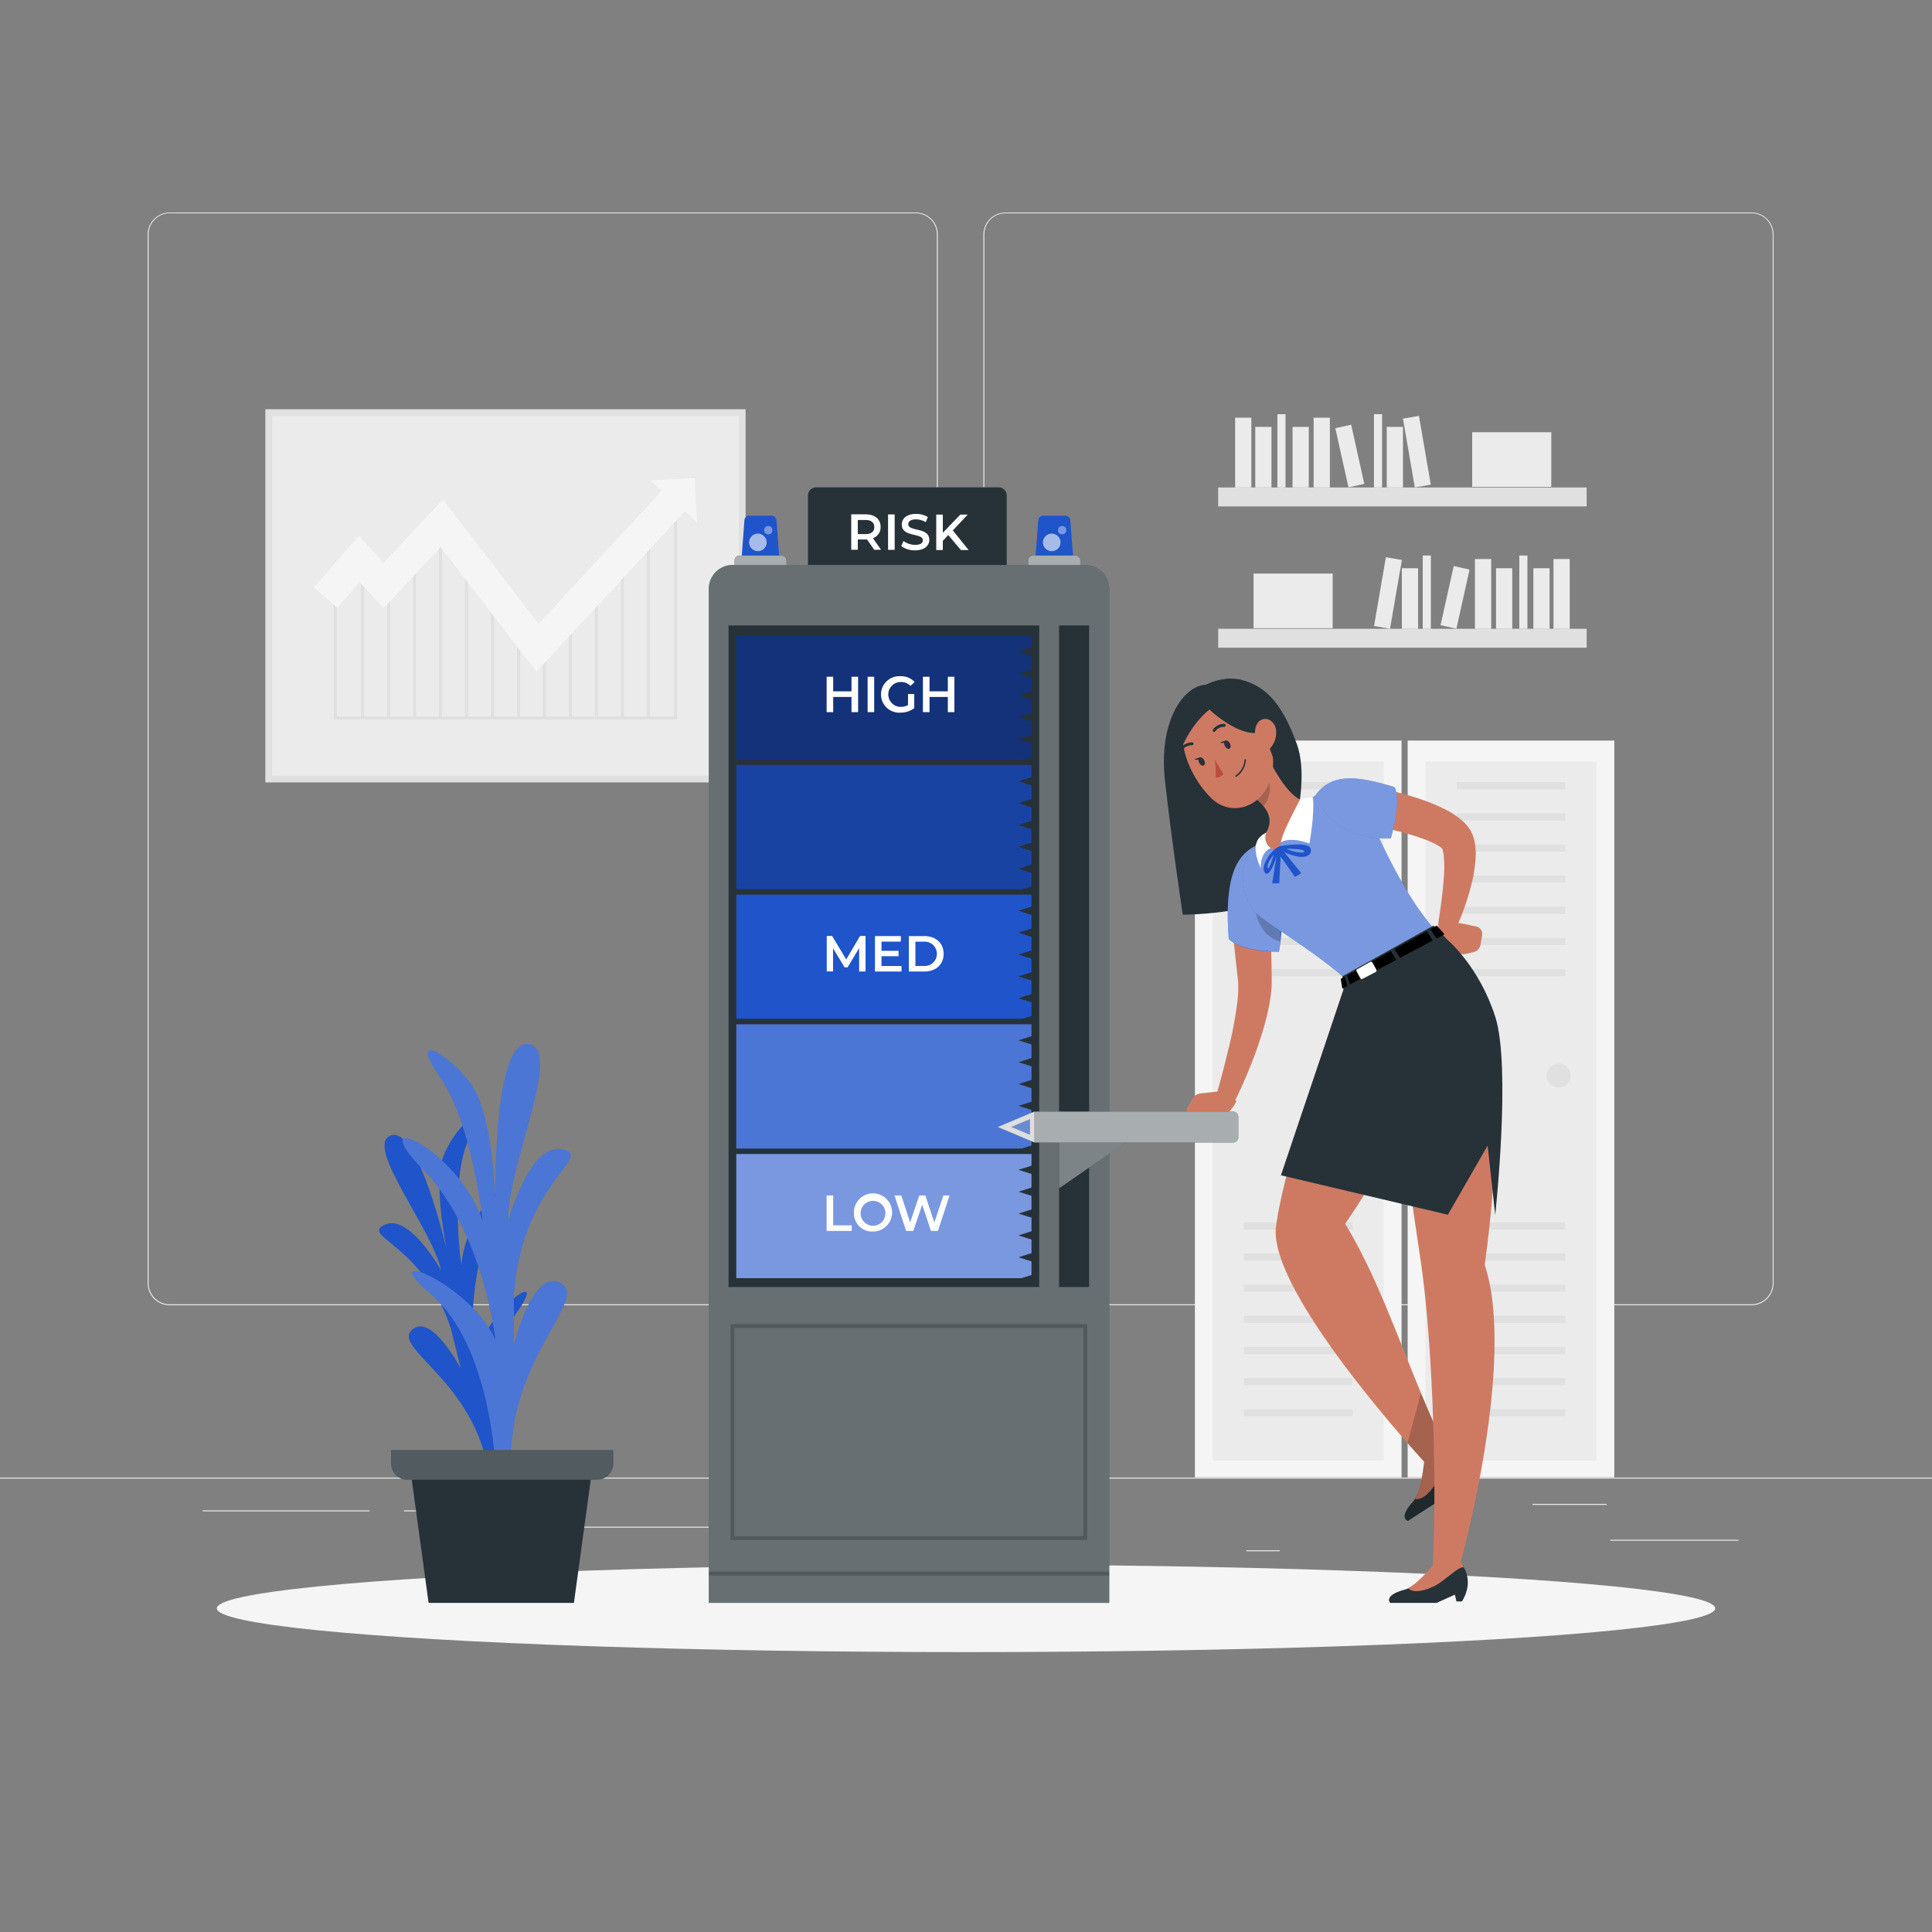<svg xmlns="http://www.w3.org/2000/svg" viewBox="0 0 500 500"><rect x="0" y="0" width="500" height="500" fill="#808080" stroke="none"/><g id="freepik--background-complete--inject-3"><rect y="382.4" width="500" height="0.25" style="fill:#ebebeb"></rect><rect x="416.78" y="398.49" width="33.12" height="0.25" style="fill:#ebebeb"></rect><rect x="322.53" y="401.21" width="8.69" height="0.25" style="fill:#ebebeb"></rect><rect x="396.59" y="389.21" width="19.19" height="0.25" style="fill:#ebebeb"></rect><rect x="52.46" y="390.89" width="43.19" height="0.25" style="fill:#ebebeb"></rect><rect x="104.56" y="390.89" width="6.33" height="0.25" style="fill:#ebebeb"></rect><rect x="131.47" y="395.11" width="93.68" height="0.25" style="fill:#ebebeb"></rect><path d="M237,337.8H43.91a5.71,5.71,0,0,1-5.7-5.71V60.66A5.71,5.71,0,0,1,43.91,55H237a5.71,5.71,0,0,1,5.71,5.71V332.09A5.71,5.71,0,0,1,237,337.8ZM43.91,55.2a5.46,5.46,0,0,0-5.45,5.46V332.09a5.46,5.46,0,0,0,5.45,5.46H237a5.47,5.47,0,0,0,5.46-5.46V60.66A5.47,5.47,0,0,0,237,55.2Z" style="fill:#ebebeb"></path><path d="M453.31,337.8H260.21a5.72,5.72,0,0,1-5.71-5.71V60.66A5.72,5.72,0,0,1,260.21,55h193.1A5.71,5.71,0,0,1,459,60.66V332.09A5.71,5.71,0,0,1,453.31,337.8ZM260.21,55.2a5.47,5.47,0,0,0-5.46,5.46V332.09a5.47,5.47,0,0,0,5.46,5.46h193.1a5.47,5.47,0,0,0,5.46-5.46V60.66a5.47,5.47,0,0,0-5.46-5.46Z" style="fill:#ebebeb"></path><rect x="82.53" y="92.06" width="96.58" height="124.29" transform="translate(285.02 23.38) rotate(90)" style="fill:#e0e0e0"></rect><rect x="70.4" y="107.63" width="120.84" height="93.13" transform="translate(261.64 308.4) rotate(180)" style="fill:#ebebeb"></rect><polygon points="175.25 186.21 86.39 186.21 86.39 151.26 87.19 151.26 87.19 185.41 174.44 185.41 174.44 132.28 175.25 132.28 175.25 186.21" style="fill:#e0e0e0"></polygon><rect x="93.43" y="146.21" width="0.8" height="39.6" style="fill:#e0e0e0"></rect><rect x="100.15" y="146.21" width="0.8" height="39.6" style="fill:#e0e0e0"></rect><rect x="106.88" y="146.21" width="0.8" height="39.6" style="fill:#e0e0e0"></rect><rect x="113.6" y="136.2" width="0.8" height="49.61" style="fill:#e0e0e0"></rect><rect x="120.33" y="146.21" width="0.8" height="39.6" style="fill:#e0e0e0"></rect><rect x="127.05" y="157.21" width="0.8" height="28.59" style="fill:#e0e0e0"></rect><rect x="133.78" y="157.21" width="0.8" height="28.59" style="fill:#e0e0e0"></rect><rect x="140.5" y="166.22" width="0.8" height="19.59" style="fill:#e0e0e0"></rect><rect x="147.23" y="157.21" width="0.8" height="28.59" style="fill:#e0e0e0"></rect><rect x="153.95" y="146.21" width="0.8" height="39.6" style="fill:#e0e0e0"></rect><rect x="160.68" y="146.21" width="0.8" height="39.6" style="fill:#e0e0e0"></rect><rect x="167.41" y="136.2" width="0.8" height="49.61" style="fill:#e0e0e0"></rect><polygon points="138.83 173.83 114.03 141.61 99.27 157.4 93.04 150.66 87.27 157.26 81.24 151.99 92.88 138.69 99.3 145.65 114.61 129.27 139.39 161.44 172.31 125.89 178.18 131.33 138.83 173.83" style="fill:#f5f5f5"></polygon><polygon points="168.28 124.34 179.74 123.69 180.39 135.15 168.28 124.34" style="fill:#f5f5f5"></polygon><rect x="315.26" y="126.16" width="95.36" height="4.9" style="fill:#e0e0e0"></rect><rect x="319.65" y="108.1" width="4.2" height="18.06" style="fill:#ebebeb"></rect><rect x="339.97" y="108.1" width="4.2" height="18.06" style="fill:#ebebeb"></rect><rect x="364.59" y="107.87" width="4.2" height="18.06" transform="translate(-14.53 63.97) rotate(-9.78)" style="fill:#ebebeb"></rect><rect x="324.86" y="110.48" width="4.2" height="15.68" style="fill:#ebebeb"></rect><rect x="334.51" y="110.48" width="4.2" height="15.68" style="fill:#ebebeb"></rect><rect x="358.89" y="110.48" width="4.2" height="15.68" style="fill:#ebebeb"></rect><rect x="347.23" y="110.21" width="4.2" height="15.68" transform="translate(-17.29 78.57) rotate(-12.53)" style="fill:#ebebeb"></rect><rect x="330.59" y="107.2" width="2.1" height="18.96" style="fill:#ebebeb"></rect><rect x="355.58" y="107.2" width="2.1" height="18.96" style="fill:#ebebeb"></rect><rect x="381" y="111.86" width="20.47" height="14.13" style="fill:#ebebeb"></rect><rect x="315.26" y="162.74" width="95.36" height="4.9" transform="translate(725.89 330.37) rotate(180)" style="fill:#e0e0e0"></rect><rect x="402.03" y="144.67" width="4.2" height="18.06" transform="translate(808.27 307.41) rotate(180)" style="fill:#ebebeb"></rect><rect x="381.72" y="144.67" width="4.2" height="18.06" transform="translate(767.64 307.41) rotate(180)" style="fill:#ebebeb"></rect><rect x="357.09" y="144.45" width="4.2" height="18.06" transform="translate(687.1 365.73) rotate(-170.22)" style="fill:#ebebeb"></rect><rect x="396.83" y="147.05" width="4.2" height="15.68" transform="translate(797.86 309.79) rotate(180)" style="fill:#ebebeb"></rect><rect x="387.17" y="147.05" width="4.2" height="15.68" transform="translate(778.54 309.79) rotate(180)" style="fill:#ebebeb"></rect><rect x="362.8" y="147.05" width="4.2" height="15.68" transform="translate(729.8 309.79) rotate(180)" style="fill:#ebebeb"></rect><rect x="374.45" y="146.79" width="4.2" height="15.68" transform="translate(710.6 387.24) rotate(-167.47)" style="fill:#ebebeb"></rect><rect x="393.19" y="143.78" width="2.1" height="18.96" transform="translate(788.49 306.51) rotate(180)" style="fill:#ebebeb"></rect><rect x="368.21" y="143.78" width="2.1" height="18.96" transform="translate(738.51 306.51) rotate(180)" style="fill:#ebebeb"></rect><rect x="324.41" y="148.44" width="20.47" height="14.13" transform="translate(669.3 311.01) rotate(180)" style="fill:#ebebeb"></rect><rect x="309.24" y="191.66" width="53.48" height="190.67" style="fill:#f5f5f5"></rect><rect x="313.85" y="197.1" width="44.26" height="180.91" style="fill:#ebebeb"></rect><rect x="321.91" y="202.42" width="28.14" height="1.86" style="fill:#e0e0e0"></rect><rect x="321.91" y="210.48" width="28.14" height="1.86" style="fill:#e0e0e0"></rect><rect x="321.91" y="218.54" width="28.14" height="1.86" style="fill:#e0e0e0"></rect><rect x="321.91" y="226.6" width="28.14" height="1.86" style="fill:#e0e0e0"></rect><rect x="321.91" y="234.66" width="28.14" height="1.86" style="fill:#e0e0e0"></rect><rect x="321.91" y="242.72" width="28.14" height="1.86" style="fill:#e0e0e0"></rect><rect x="321.91" y="250.78" width="28.14" height="1.86" style="fill:#e0e0e0"></rect><rect x="321.91" y="316.33" width="28.14" height="1.86" style="fill:#e0e0e0"></rect><rect x="321.91" y="324.39" width="28.14" height="1.86" style="fill:#e0e0e0"></rect><rect x="321.91" y="332.45" width="28.14" height="1.86" style="fill:#e0e0e0"></rect><rect x="321.91" y="340.51" width="28.14" height="1.86" style="fill:#e0e0e0"></rect><rect x="321.91" y="348.57" width="28.14" height="1.86" style="fill:#e0e0e0"></rect><rect x="321.91" y="356.63" width="28.14" height="1.86" style="fill:#e0e0e0"></rect><rect x="321.91" y="364.69" width="28.14" height="1.86" style="fill:#e0e0e0"></rect><path d="M351.44,278.37a3.12,3.12,0,1,1-3.11-3.12A3.12,3.12,0,0,1,351.44,278.37Z" style="fill:#e0e0e0"></path><rect x="364.3" y="191.66" width="53.48" height="190.67" style="fill:#f5f5f5"></rect><rect x="368.91" y="197.1" width="44.26" height="180.91" style="fill:#ebebeb"></rect><rect x="376.96" y="202.42" width="28.14" height="1.86" style="fill:#e0e0e0"></rect><rect x="376.96" y="210.48" width="28.14" height="1.86" style="fill:#e0e0e0"></rect><rect x="376.96" y="218.54" width="28.14" height="1.86" style="fill:#e0e0e0"></rect><rect x="376.96" y="226.6" width="28.14" height="1.86" style="fill:#e0e0e0"></rect><rect x="376.96" y="234.66" width="28.14" height="1.86" style="fill:#e0e0e0"></rect><rect x="376.96" y="242.72" width="28.14" height="1.86" style="fill:#e0e0e0"></rect><rect x="376.96" y="250.78" width="28.14" height="1.86" style="fill:#e0e0e0"></rect><rect x="376.96" y="316.33" width="28.14" height="1.86" style="fill:#e0e0e0"></rect><rect x="376.96" y="324.39" width="28.14" height="1.86" style="fill:#e0e0e0"></rect><rect x="376.96" y="332.45" width="28.14" height="1.86" style="fill:#e0e0e0"></rect><rect x="376.96" y="340.51" width="28.14" height="1.86" style="fill:#e0e0e0"></rect><rect x="376.96" y="348.57" width="28.14" height="1.86" style="fill:#e0e0e0"></rect><rect x="376.96" y="356.63" width="28.14" height="1.86" style="fill:#e0e0e0"></rect><rect x="376.96" y="364.69" width="28.14" height="1.86" style="fill:#e0e0e0"></rect><path d="M406.49,278.37a3.11,3.11,0,1,1-3.11-3.12A3.11,3.11,0,0,1,406.49,278.37Z" style="fill:#e0e0e0"></path></g><g id="freepik--Shadow--inject-3"><ellipse id="freepik--path--inject-3" cx="250" cy="416.24" rx="193.89" ry="11.32" style="fill:#f5f5f5"></ellipse></g><g id="freepik--Plant--inject-3"><polygon points="148.53 414.82 110.92 414.82 105.92 378.24 153.53 378.24 148.53 414.82" style="fill:#263238"></polygon><path d="M129.25,378.29s-5.27-24.88,4.32-38.36-8.67-.16-10.77,12.46c0,0-3.14-22.56,6.16-38.43s-8.1-2.84-9.58,13.51c0,0-2.85-20.13,1.42-31.44s-3.16-4-6,3.06.89,24.64.89,24.64-7.46-32.46-14.52-29.88,10.56,23.86,13,34.92c0,0-8.32-14.89-14.64-11.79s9.78,4.64,17.16,26.85l2.59,10.41s-7.67-14.7-12.68-10.06,14.86,12.64,19.48,34.91Z" style="fill:#1F54CA"></path><path d="M128.22,379.73s-1.11-31.38-16.61-44.67,10.33-2.76,16.61,11.72c0,0-3-28-18.83-44.2s8.86-5.81,15.5,13.34c0,0-2.58-25-11.07-37.24s2.58-5.78,8.12,1.87,6.28,29.78,6.28,29.78-.74-41.11,8.49-40.11-5.54,31.71-5.17,45.7c0,0,5.53-20.32,14-18.49S135.23,305.9,133,334.69v13.25s4.8-19.89,12.19-15.83-14,19.56-12.92,47.62Z" style="fill:#1F54CA"></path><path d="M128.22,379.73s-1.11-31.38-16.61-44.67,10.33-2.76,16.61,11.72c0,0-3-28-18.83-44.2s8.86-5.81,15.5,13.34c0,0-2.58-25-11.07-37.24s2.58-5.78,8.12,1.87,6.28,29.78,6.28,29.78-.74-41.11,8.49-40.11-5.54,31.71-5.17,45.7c0,0,5.53-20.32,14-18.49S135.23,305.9,133,334.69v13.25s4.8-19.89,12.19-15.83-14,19.56-12.92,47.62Z" style="fill:#fff;isolation:isolate;opacity:0.2"></path><path d="M101.2,375.27v3.48a4.22,4.22,0,0,0,4.21,4.21h49.1a4.22,4.22,0,0,0,4.21-4.21v-3.48Z" style="fill:#263238"></path><path d="M101.2,375.27v3.48a4.22,4.22,0,0,0,4.21,4.21h49.1a4.22,4.22,0,0,0,4.21-4.21v-3.48Z" style="fill:#fff;isolation:isolate;opacity:0.2"></path></g><g id="freepik--Character--inject-3"><path d="M312.18,177.2c-5.48.1-12.49,8.81-10.67,25s4.59,34.53,4.59,34.53,10.29-.06,17.64-2.24,16.38-29.35,11.93-41.8-9.34-15.24-14-16.62S312.18,177.2,312.18,177.2Z" style="fill:#263238"></path><path d="M328.11,232.45c.45,4.49.72,9,.87,13.44.06,2.24.12,4.48.13,6.73v1.92c0,.66-.05,1.33-.12,2-.12,1.27-.31,2.49-.54,3.67a66.32,66.32,0,0,1-1.73,6.87c-.66,2.22-1.42,4.39-2.23,6.53a125,125,0,0,1-5.5,12.5,2.4,2.4,0,0,1-4.45-1.73l0,0c1.19-4.21,2.33-8.51,3.35-12.75a105.29,105.29,0,0,0,2.37-12.6c.12-1,.18-2,.2-3,0-.48,0-.93,0-1.38s-.05-.82-.13-1.43l-.73-6.63c-.45-4.41-.85-8.85-1.12-13.26v0a4.83,4.83,0,0,1,9.62-.79Z" style="fill:#ce7a63"></path><path d="M324.8,219c-5.84,3-7.83,10.13-6.81,24,3.44,3.47,13,3.32,13,3.32S335.29,223.71,324.8,219Z" style="fill:#1F54CA"></path><path d="M331.3,243.67c-.15,1.61-.31,2.6-.31,2.6s-9.56.15-13-3.32c-1-13.86,1-21,6.82-24,5.54,2.51,6.36,10.34,6.68,16.72A62.42,62.42,0,0,1,331.3,243.67Z" style="fill:#fff;opacity:0.4"></path><path d="M331.3,243.67c-6.48-1.74-6.69-10.12-6.69-10.12a21.62,21.62,0,0,1,6.88,2.13A62.42,62.42,0,0,1,331.3,243.67Z" style="opacity:0.2"></path><path d="M324.6,235.83c1.9,2.49,18,11.66,25.22,19.13l23.31-12.34c-6.15-6.55-11.79-15.14-20.08-34.4a7.43,7.43,0,0,0-11-3.48c-1.06.7-2.16,1.46-3.27,2.27a102.7,102.7,0,0,0-11.21,9.12c-1.13,1.1-2.27,2.28-3.34,3.43C320.34,223.71,321.19,231.37,324.6,235.83Z" style="fill:#1F54CA"></path><path d="M324.6,235.83c1.9,2.49,18,11.66,25.22,19.13l23.31-12.34c-6.15-6.55-11.79-15.14-20.08-34.4a7.43,7.43,0,0,0-11-3.48c-1.06.7-2.16,1.46-3.27,2.27a102.7,102.7,0,0,0-11.21,9.12c-1.13,1.1-2.27,2.28-3.34,3.43C320.34,223.71,321.19,231.37,324.6,235.83Z" style="fill:#fff;opacity:0.4"></path><path d="M353.83,203.46a87.77,87.77,0,0,1,12.44,2.91,52.81,52.81,0,0,1,6.19,2.35,31.56,31.56,0,0,1,3.15,1.63,17.45,17.45,0,0,1,3.27,2.47,10.46,10.46,0,0,1,1.67,2.09,9.2,9.2,0,0,1,1,2.56,15.34,15.34,0,0,1,.36,4.06,35,35,0,0,1-.95,6.72,65,65,0,0,1-4.15,12,2.41,2.41,0,0,1-4.57-1.35l0-.09c.59-3.89,1.15-7.89,1.42-11.69a33.88,33.88,0,0,0,0-5.41,7.56,7.56,0,0,0-.4-2c-.08-.17-.17-.34-.16-.23s-.13-.1-.29-.23a11.28,11.28,0,0,0-1.72-1,23,23,0,0,0-2.32-1c-1.67-.63-3.46-1.2-5.3-1.69-3.66-1-7.58-1.86-11.28-2.58l-.12,0a4.82,4.82,0,0,1,1.68-9.5Z" style="fill:#ce7a63"></path><path d="M340.54,205.64c4-5.21,9.67-5.25,20.41-1.93,1.79,3.95-1,13.26-1,13.26S344.75,218.15,340.54,205.64Z" style="fill:#1F54CA"></path><path d="M340.54,205.64c4-5.21,9.67-5.25,20.41-1.93,1.79,3.95-1,13.26-1,13.26S344.75,218.15,340.54,205.64Z" style="fill:#fff;opacity:0.4"></path><path d="M381.34,246.4l-2,.48a2.43,2.43,0,0,1-2.15-.53l-2.74-2.4a4.49,4.49,0,0,1-1.52-3.84l.09-.9c3.29-1,7.61.29,7.61.29l1.27.24a2,2,0,0,1,1.67,2.32l-.45,2.53A2.32,2.32,0,0,1,381.34,246.4Z" style="fill:#ce7a63"></path><path d="M379.81,383.23l-1.21.77-1.29-1.27-2.83,4.36-10.1,6.5s-2.65-.59,1.34-5a4.36,4.36,0,0,0,.51-.7l.17-.28c1.51-2.65,2.45-7.75,2.62-8.79,0-.12,0-.19,0-.19l5.28-3.38.27-.18.33.16.23.12.12.07.28.16h0C377,376.45,379.65,378.33,379.81,383.23Z" style="fill:#263238"></path><path d="M375.58,375.62c-.27-.07-.53.14-.8.55a19.66,19.66,0,0,0-1.37,3.36,24.82,24.82,0,0,1-1.77,4.26c-1.48,2.49-3.62,4.54-5.41,4.13l.17-.28c1.26-2.32,1.92-7.13,2.17-9.3.07-.69.11-1.11.11-1.11l4.46-2.87,1,.49h0l.48.25.33.16.23.12.12.07.28.16Z" style="fill:#ce7a63"></path><path d="M374.78,376.17c.26.53.53,1.06.8,1.58-.11.63-1.07,1.31-2.17,1.78-1.3.57-2.81.85-3.36.43l-1-1.11c-.13-.16-.29-.33-.45-.51-1-1.12-2.5-2.77-4.3-4.84-11.44-13.1-35.72-42.68-34.07-56,2.19-17.74,19.13-66.18,19.13-66.18l27.41,4.34s-3.5,23.83-28.64,61.08c7.85,12.85,13.28,28.5,19.64,43.82,2,4.82,4.09,9.61,6.38,14.26h0a3.42,3.42,0,0,0,.21.43C374.48,375.58,374.63,375.88,374.78,376.17Z" style="fill:#ce7a63"></path><path d="M379.81,383.23l-1.21.77-1.29-1.27-2.83,4.36-10.1,6.5s-2.65-.59,1.34-5a4.36,4.36,0,0,0,.51-.7l.17-.28c1.26-2.32,1.92-7.13,2.17-9.3-1-1.12-2.5-2.77-4.3-4.84l3.47-12.91c2,4.82,4.09,9.61,6.38,14.26h0l.48.25.33.16.23.12.12.07.28.16h0C377,376.45,379.65,378.33,379.81,383.23Z" style="opacity:0.2"></path><path d="M357.55,252.65s6.31,48.79,9.92,72.27c3.8,24.66,4.28,64.22,3.33,80.35,1.38.8,4.38.24,7.11-.61,0,0,14.64-52.25,6.34-77.31,7.78-57.05-3.47-71-3.47-71Z" style="fill:#ce7a63"></path><path d="M327.71,195c2,4.4,6.13,12,10.44,12.48,0,0-3.84,2.27-7.45,12.66-4.55-1.31-3.77-3.54-3.77-3.54,3.32-4.29,1-7.37-1.76-9.77Z" style="fill:#ce7a63"></path><path d="M326.67,199.85l-1.5,7a15.62,15.62,0,0,1,1.81,1.83c1.38-1.48,2.24-5,1.21-6.83A6.84,6.84,0,0,0,326.67,199.85Z" style="opacity:0.2"></path><path d="M307.45,286.43l1.17-2.07a2.74,2.74,0,0,1,2.11-1.39l4.15-.45a5.15,5.15,0,0,1,4.41,1.71l.69.77c-1.7,3.57-6.16,6.17-6.16,6.17l-1.19.88a2.29,2.29,0,0,1-3.24-.4l-1.79-2.33A2.67,2.67,0,0,1,307.45,286.43Z" style="fill:#ce7a63"></path><path d="M324.9,185.28c3.64,6.71,5.32,9.47,4.27,15-1.58,8.27-10.26,11.63-15.75,6.23-4.94-4.87-10.07-15-5.63-21.84A9.79,9.79,0,0,1,324.9,185.28Z" style="fill:#ce7a63"></path><path d="M318.25,192.3c.33.55.32,1.19,0,1.42s-.87,0-1.2-.58-.33-1.18,0-1.41S317.92,191.75,318.25,192.3Z" style="fill:#263238"></path><path d="M311.59,196.64c.33.55.33,1.19,0,1.42s-.88,0-1.21-.57-.32-1.19,0-1.42S311.26,196.09,311.59,196.64Z" style="fill:#263238"></path><path d="M310.56,196l-1.46.47S310.35,197.07,310.56,196Z" style="fill:#263238"></path><path d="M314.31,196.47a18.84,18.84,0,0,1,.28,4.78,2.56,2.56,0,0,0,2.05-.9Z" style="fill:#ba4d3c"></path><path d="M320.8,200.33a7.08,7.08,0,0,1-.81.68.17.17,0,0,1-.25-.06.2.2,0,0,1,.06-.27,5.32,5.32,0,0,0,2.28-4,.18.18,0,1,1,.36,0A5.59,5.59,0,0,1,320.8,200.33Z" style="fill:#263238"></path><path d="M317.1,188a.33.33,0,0,1-.26.11,2.73,2.73,0,0,0-2.33,1.14.35.35,0,0,1-.5.11.4.4,0,0,1-.1-.54,3.4,3.4,0,0,1,2.94-1.48.38.38,0,0,1,.35.39A.36.36,0,0,1,317.1,188Z" style="fill:#263238"></path><path d="M305.7,194.24a.37.37,0,0,1-.26-.08.37.37,0,0,1,0-.52,4,4,0,0,1,3.13-1.52.33.33,0,0,1,.31.4.41.41,0,0,1-.42.35,3.12,3.12,0,0,0-2.47,1.22A.41.41,0,0,1,305.7,194.24Z" style="fill:#263238"></path><path d="M317.21,191.65l-1.46.48S317,192.72,317.21,191.65Z" style="fill:#263238"></path><path d="M313,183.63s8.12,7.81,13.89,5.75l2.57,6.62s5-10-3.14-17.38-25.84-1-22.28,20.14C304.06,198.76,306,189.3,313,183.63Z" style="fill:#263238"></path><path d="M330.26,189.16a6.17,6.17,0,0,1-1.48,4.44c-1.4,1.54-3.21.36-3.76-1.7-.5-1.85-.36-4.89,1.49-5.65S330.12,187.1,330.26,189.16Z" style="fill:#ce7a63"></path><path d="M347.39,252.67,371,239.53l3.72,3.81s8.07,6.78,12.24,19.76,0,51.32,0,51.32L385,296.47l-10.29,17.9L331.5,304.16l16.18-48Z" style="fill:#263238"></path><polygon points="347.99 252.78 348.72 255.13 347.39 255.84 346.99 253.33 347.99 252.78"></polygon><polygon points="359.93 246.15 361.37 248.41 349.36 254.79 348.6 252.44 359.93 246.15"></polygon><polygon points="369.25 240.97 370.8 243.4 362.34 247.89 360.83 245.65 369.25 240.97"></polygon><polygon points="373.83 241.79 371.78 242.88 370.16 240.47 371.85 239.53 373.83 241.79"></polygon><path d="M351.1,251.42l.93,1.72a.44.44,0,0,0,.59.19l3.39-1.77a.45.45,0,0,0,.19-.61l-1-1.81a.44.44,0,0,0-.6-.18l-3.36,1.87A.43.43,0,0,0,351.1,251.42Z" style="fill:#fff"></path><path d="M378.36,414.45h-1.43l-.4-1.76-4.74,2.14h-12s-1.91-1.92,3.81-3.45a4.31,4.31,0,0,0,.81-.31c3.05-1.43,7.39-6.26,7.39-6.26h6.59a8.37,8.37,0,0,1,.54.95C379.64,407.2,380.89,410.24,378.36,414.45Z" style="fill:#263238"></path><path d="M378.92,405.75v0c-.87-1-4.83,3.29-7.73,4.74-2.59,1.29-5.5,1.86-6.79.55,3.05-1.43,7.85-7.68,7.85-7.68h5.3S378.61,405.13,378.92,405.75Z" style="fill:#ce7a63"></path><path d="M339.15,219.51c-.73-1.81-7.91-.53-7.91-.53-2.59,1-5.36,5.82-3.73,7,1.33.93,2.67-3.91,2.83-4.47l-1.08,7.07h1.81l.36-6.92,3.72,5.31,1.61-1-4.42-5.47C337.6,223,339.86,221.32,339.15,219.51Zm-11.07,5c-.32-1.09,1.57-3.37,1.57-3.37S328.4,225.61,328.08,224.52Zm4.87-4.88s4.52,0,4.62.7S334.05,220.4,333,219.64Z" style="fill:#1F54CA"></path><path d="M331.5,218c2.66-1.6,7.38.3,7.38.3s1.4-7.63.89-12a29.9,29.9,0,0,1-3.17.38S331.77,215.51,331.5,218Z" style="fill:#fff"></path><path d="M328.91,219.49s-2.69.68-2.64,5.2c-3-6.87-.14-8.31,1.45-9.24A3.31,3.31,0,0,0,328.91,219.49Z" style="fill:#fff"></path></g><g id="freepik--Levels--inject-3"><path d="M201.87,147.05H191.74l.91-12.37a1.31,1.31,0,0,1,1.31-1.22h5.69a1.31,1.31,0,0,1,1.31,1.22Z" style="fill:#1F54CA"></path><path d="M191.38,143.78h10.85a1.3,1.3,0,0,1,1.3,1.3v3.36a0,0,0,0,1,0,0H190.08a0,0,0,0,1,0,0v-3.36A1.3,1.3,0,0,1,191.38,143.78Z" style="fill:#263238"></path><path d="M191.38,143.78h10.85a1.3,1.3,0,0,1,1.3,1.3v3.36a0,0,0,0,1,0,0H190.08a0,0,0,0,1,0,0v-3.36A1.3,1.3,0,0,1,191.38,143.78Z" style="fill:#fff;opacity:0.6"></path><circle cx="196.14" cy="140.37" r="2.28" style="fill:#fff;opacity:0.6"></circle><circle cx="198.83" cy="137.21" r="1.08" style="fill:#fff;opacity:0.4"></circle><path d="M277.92,147.05H267.78l.91-12.37a1.32,1.32,0,0,1,1.32-1.22h5.69a1.31,1.31,0,0,1,1.31,1.22Z" style="fill:#1F54CA"></path><path d="M267.43,143.78h10.85a1.3,1.3,0,0,1,1.3,1.3v3.36a0,0,0,0,1,0,0H266.12a0,0,0,0,1,0,0v-3.36A1.3,1.3,0,0,1,267.43,143.78Z" style="fill:#263238"></path><path d="M267.43,143.78h10.85a1.3,1.3,0,0,1,1.3,1.3v3.36a0,0,0,0,1,0,0H266.12a0,0,0,0,1,0,0v-3.36A1.3,1.3,0,0,1,267.43,143.78Z" style="fill:#fff;opacity:0.6"></path><circle cx="272.19" cy="140.37" r="2.28" style="fill:#fff;opacity:0.6"></circle><circle cx="274.88" cy="137.21" r="1.08" style="fill:#fff;opacity:0.4"></circle><path d="M211.22,126.12h47.21a2.11,2.11,0,0,1,2.11,2.11V150.3a0,0,0,0,1,0,0H209.11a0,0,0,0,1,0,0V128.23A2.11,2.11,0,0,1,211.22,126.12Z" style="fill:#263238"></path><path d="M189.59,146.21h91.32a6.17,6.17,0,0,1,6.17,6.17V414.82a0,0,0,0,1,0,0H183.43a0,0,0,0,1,0,0V152.37A6.17,6.17,0,0,1,189.59,146.21Z" style="fill:#263238"></path><path d="M189.59,146.21h91.32a6.17,6.17,0,0,1,6.17,6.17V414.82a0,0,0,0,1,0,0H183.43a0,0,0,0,1,0,0V152.37A6.17,6.17,0,0,1,189.59,146.21Z" style="fill:#fff;opacity:0.3"></path><rect x="188.55" y="161.86" width="80.4" height="171.22" style="fill:#263238"></rect><rect x="190.55" y="164.41" width="76.4" height="32.13" style="fill:#1F54CA"></rect><rect x="190.55" y="164.41" width="76.4" height="32.13" style="opacity:0.4"></rect><path d="M222.08,175.14v9.16h-1.71v-3.93h-4.74v3.93h-1.7v-9.16h1.7v3.78h4.74v-3.78Z" style="fill:#fff"></path><path d="M224.54,175.14h1.7v9.16h-1.7Z" style="fill:#fff"></path><path d="M235,179.61h1.61v3.66a5.79,5.79,0,0,1-3.58,1.16,4.72,4.72,0,1,1,0-9.42,4.74,4.74,0,0,1,3.68,1.49l-1.07,1a3.4,3.4,0,0,0-2.53-1,3.22,3.22,0,1,0,0,6.44,3.7,3.7,0,0,0,1.88-.47Z" style="fill:#fff"></path><path d="M247,175.14v9.16h-1.7v-3.93h-4.74v3.93h-1.71v-9.16h1.71v3.78h4.74v-3.78Z" style="fill:#fff"></path><rect x="190.55" y="197.97" width="76.4" height="32.13" style="fill:#1F54CA"></rect><g style="opacity:0.2"><rect x="190.55" y="197.97" width="76.4" height="32.13"></rect></g><rect x="190.55" y="231.53" width="76.4" height="32.13" style="fill:#1F54CA"></rect><path d="M222.35,251.43v-6.08l-3,5h-.76l-3-4.95v6h-1.63v-9.17h1.4l3.64,6.08,3.58-6.08H224v9.17Z" style="fill:#fff"></path><path d="M233.31,250v1.43h-6.87v-9.17h6.69v1.43h-5v2.38h4.42v1.4h-4.42V250Z" style="fill:#fff"></path><path d="M235.21,242.26h4c3,0,5,1.84,5,4.59s-2,4.58-5,4.58h-4Zm3.93,7.73a3.15,3.15,0,1,0,0-6.29h-2.23V250Z" style="fill:#fff"></path><rect x="190.55" y="265.1" width="76.4" height="32.13" style="fill:#1F54CA"></rect><g style="opacity:0.2"><rect x="190.55" y="265.1" width="76.4" height="32.13" style="fill:#fff"></rect></g><rect x="190.55" y="298.66" width="76.4" height="32.13" style="fill:#1F54CA"></rect><rect x="190.55" y="298.66" width="76.4" height="32.13" style="fill:#fff;opacity:0.4"></rect><path d="M213.93,309.39h1.7v7.73h4.8v1.44h-6.5Z" style="fill:#fff"></path><path d="M221,314a4.94,4.94,0,1,1,4.94,4.72A4.69,4.69,0,0,1,221,314Zm8.16,0a3.22,3.22,0,1,0-3.22,3.22A3.13,3.13,0,0,0,229.11,314Z" style="fill:#fff"></path><path d="M245.74,309.39l-3,9.17h-1.81l-2.26-6.79-2.31,6.79H234.5l-3-9.17h1.76l2.28,7,2.37-7h1.57l2.32,7,2.34-7Z" style="fill:#fff"></path><rect x="274.07" y="161.86" width="7.8" height="171.22" style="fill:#263238"></rect><path d="M226.26,142.3l-1.87-2.69a2.17,2.17,0,0,1-.36,0H222v2.67h-1.7v-9.17H224c2.41,0,3.9,1.23,3.9,3.26a2.93,2.93,0,0,1-2,2.9l2.11,3ZM224,134.57h-2v3.66h2c1.5,0,2.27-.69,2.27-1.84S225.45,134.57,224,134.57Z" style="fill:#fff"></path><path d="M229.83,133.13h1.71v9.17h-1.71Z" style="fill:#fff"></path><path d="M233.24,141.33l.59-1.32a5.13,5.13,0,0,0,3,1c1.43,0,2-.51,2-1.19,0-2-5.45-.68-5.45-4.08,0-1.48,1.18-2.74,3.7-2.74a5.83,5.83,0,0,1,3.05.81l-.54,1.33a5,5,0,0,0-2.53-.73c-1.41,0-2,.56-2,1.25,0,2,5.44.68,5.44,4.05,0,1.46-1.19,2.72-3.71,2.72A5.92,5.92,0,0,1,233.24,141.33Z" style="fill:#fff"></path><path d="M245.4,138.46,244,140v2.35h-1.7v-9.17H244v4.7l4.53-4.7h1.91l-3.85,4.1,4.09,5.07h-2Z" style="fill:#fff"></path><polygon points="268.3 332.54 263.59 331.04 268.3 329.54 268.3 332.54" style="fill:#263238"></polygon><polygon points="268.3 326.88 263.59 325.38 268.3 323.88 268.3 326.88" style="fill:#263238"></polygon><polygon points="268.3 321.22 263.59 319.72 268.3 318.22 268.3 321.22" style="fill:#263238"></polygon><polygon points="268.3 315.57 263.59 314.07 268.3 312.57 268.3 315.57" style="fill:#263238"></polygon><polygon points="268.3 309.91 263.59 308.41 268.3 306.91 268.3 309.91" style="fill:#263238"></polygon><polygon points="268.3 304.25 263.59 302.75 268.3 301.25 268.3 304.25" style="fill:#263238"></polygon><polygon points="268.3 299.01 263.59 297.51 268.3 296.01 268.3 299.01" style="fill:#263238"></polygon><polygon points="268.3 293.36 263.59 291.86 268.3 290.36 268.3 293.36" style="fill:#263238"></polygon><polygon points="268.3 287.7 263.59 286.2 268.3 284.7 268.3 287.7" style="fill:#263238"></polygon><polygon points="268.3 282.05 263.59 280.55 268.3 279.05 268.3 282.05" style="fill:#263238"></polygon><polygon points="268.3 276.39 263.59 274.89 268.3 273.39 268.3 276.39" style="fill:#263238"></polygon><polygon points="268.3 270.73 263.59 269.23 268.3 267.73 268.3 270.73" style="fill:#263238"></polygon><polygon points="268.3 265.49 263.59 263.99 268.3 262.49 268.3 265.49" style="fill:#263238"></polygon><polygon points="268.3 259.84 263.59 258.34 268.3 256.84 268.3 259.84" style="fill:#263238"></polygon><polygon points="268.3 254.18 263.59 252.68 268.3 251.18 268.3 254.18" style="fill:#263238"></polygon><polygon points="268.3 248.53 263.59 247.03 268.3 245.53 268.3 248.53" style="fill:#263238"></polygon><polygon points="268.3 242.87 263.59 241.37 268.3 239.87 268.3 242.87" style="fill:#263238"></polygon><polygon points="268.3 237.21 263.59 235.71 268.3 234.21 268.3 237.21" style="fill:#263238"></polygon><polygon points="268.3 231.97 263.59 230.47 268.3 228.97 268.3 231.97" style="fill:#263238"></polygon><polygon points="268.3 226.32 263.59 224.82 268.3 223.32 268.3 226.32" style="fill:#263238"></polygon><polygon points="268.3 220.66 263.59 219.16 268.3 217.66 268.3 220.66" style="fill:#263238"></polygon><polygon points="268.3 215 263.59 213.5 268.3 212 268.3 215" style="fill:#263238"></polygon><polygon points="268.3 209.35 263.59 207.85 268.3 206.35 268.3 209.35" style="fill:#263238"></polygon><polygon points="268.3 203.69 263.59 202.19 268.3 200.69 268.3 203.69" style="fill:#263238"></polygon><polygon points="268.3 198.45 263.59 196.95 268.3 195.45 268.3 198.45" style="fill:#263238"></polygon><polygon points="268.3 192.79 263.59 191.29 268.3 189.79 268.3 192.79" style="fill:#263238"></polygon><polygon points="268.3 187.14 263.59 185.64 268.3 184.14 268.3 187.14" style="fill:#263238"></polygon><polygon points="268.3 181.48 263.59 179.98 268.3 178.48 268.3 181.48" style="fill:#263238"></polygon><polygon points="268.3 175.83 263.59 174.33 268.3 172.83 268.3 175.83" style="fill:#263238"></polygon><polygon points="268.3 170.17 263.59 168.67 268.3 167.17 268.3 170.17" style="fill:#263238"></polygon><polygon points="274.07 294.85 274.07 307.54 292.51 294.85 274.07 294.85" style="fill:#263238"></polygon><polygon points="274.07 294.85 274.07 307.54 292.51 294.85 274.07 294.85" style="fill:#fff;opacity:0.4"></polygon><path d="M267.73,287.68h0l-9.49,4,9.49,4h51.41a1.33,1.33,0,0,0,1.33-1.32V289a1.33,1.33,0,0,0-1.33-1.32Z" style="fill:#263238"></path><path d="M267.73,287.68h0l-9.49,4,9.49,4h51.41a1.33,1.33,0,0,0,1.33-1.32V289a1.33,1.33,0,0,0-1.33-1.32Z" style="fill:#fff;opacity:0.6"></path><polygon points="267.62 287.71 258.21 291.66 267.62 295.6 267.62 287.71" style="fill:#fff;opacity:0.6"></polygon><polygon points="266.56 289.62 261.71 291.66 266.56 293.69 266.56 289.62" style="fill:#1F54CA;opacity:0.6"></polygon><path d="M281.36,398.56H189.05V342.67h92.31Zm-91.31-1h90.31V343.67H190.05Z" style="opacity:0.2"></path><rect x="183.43" y="406.74" width="103.65" height="1" style="opacity:0.2"></rect></g></svg>
